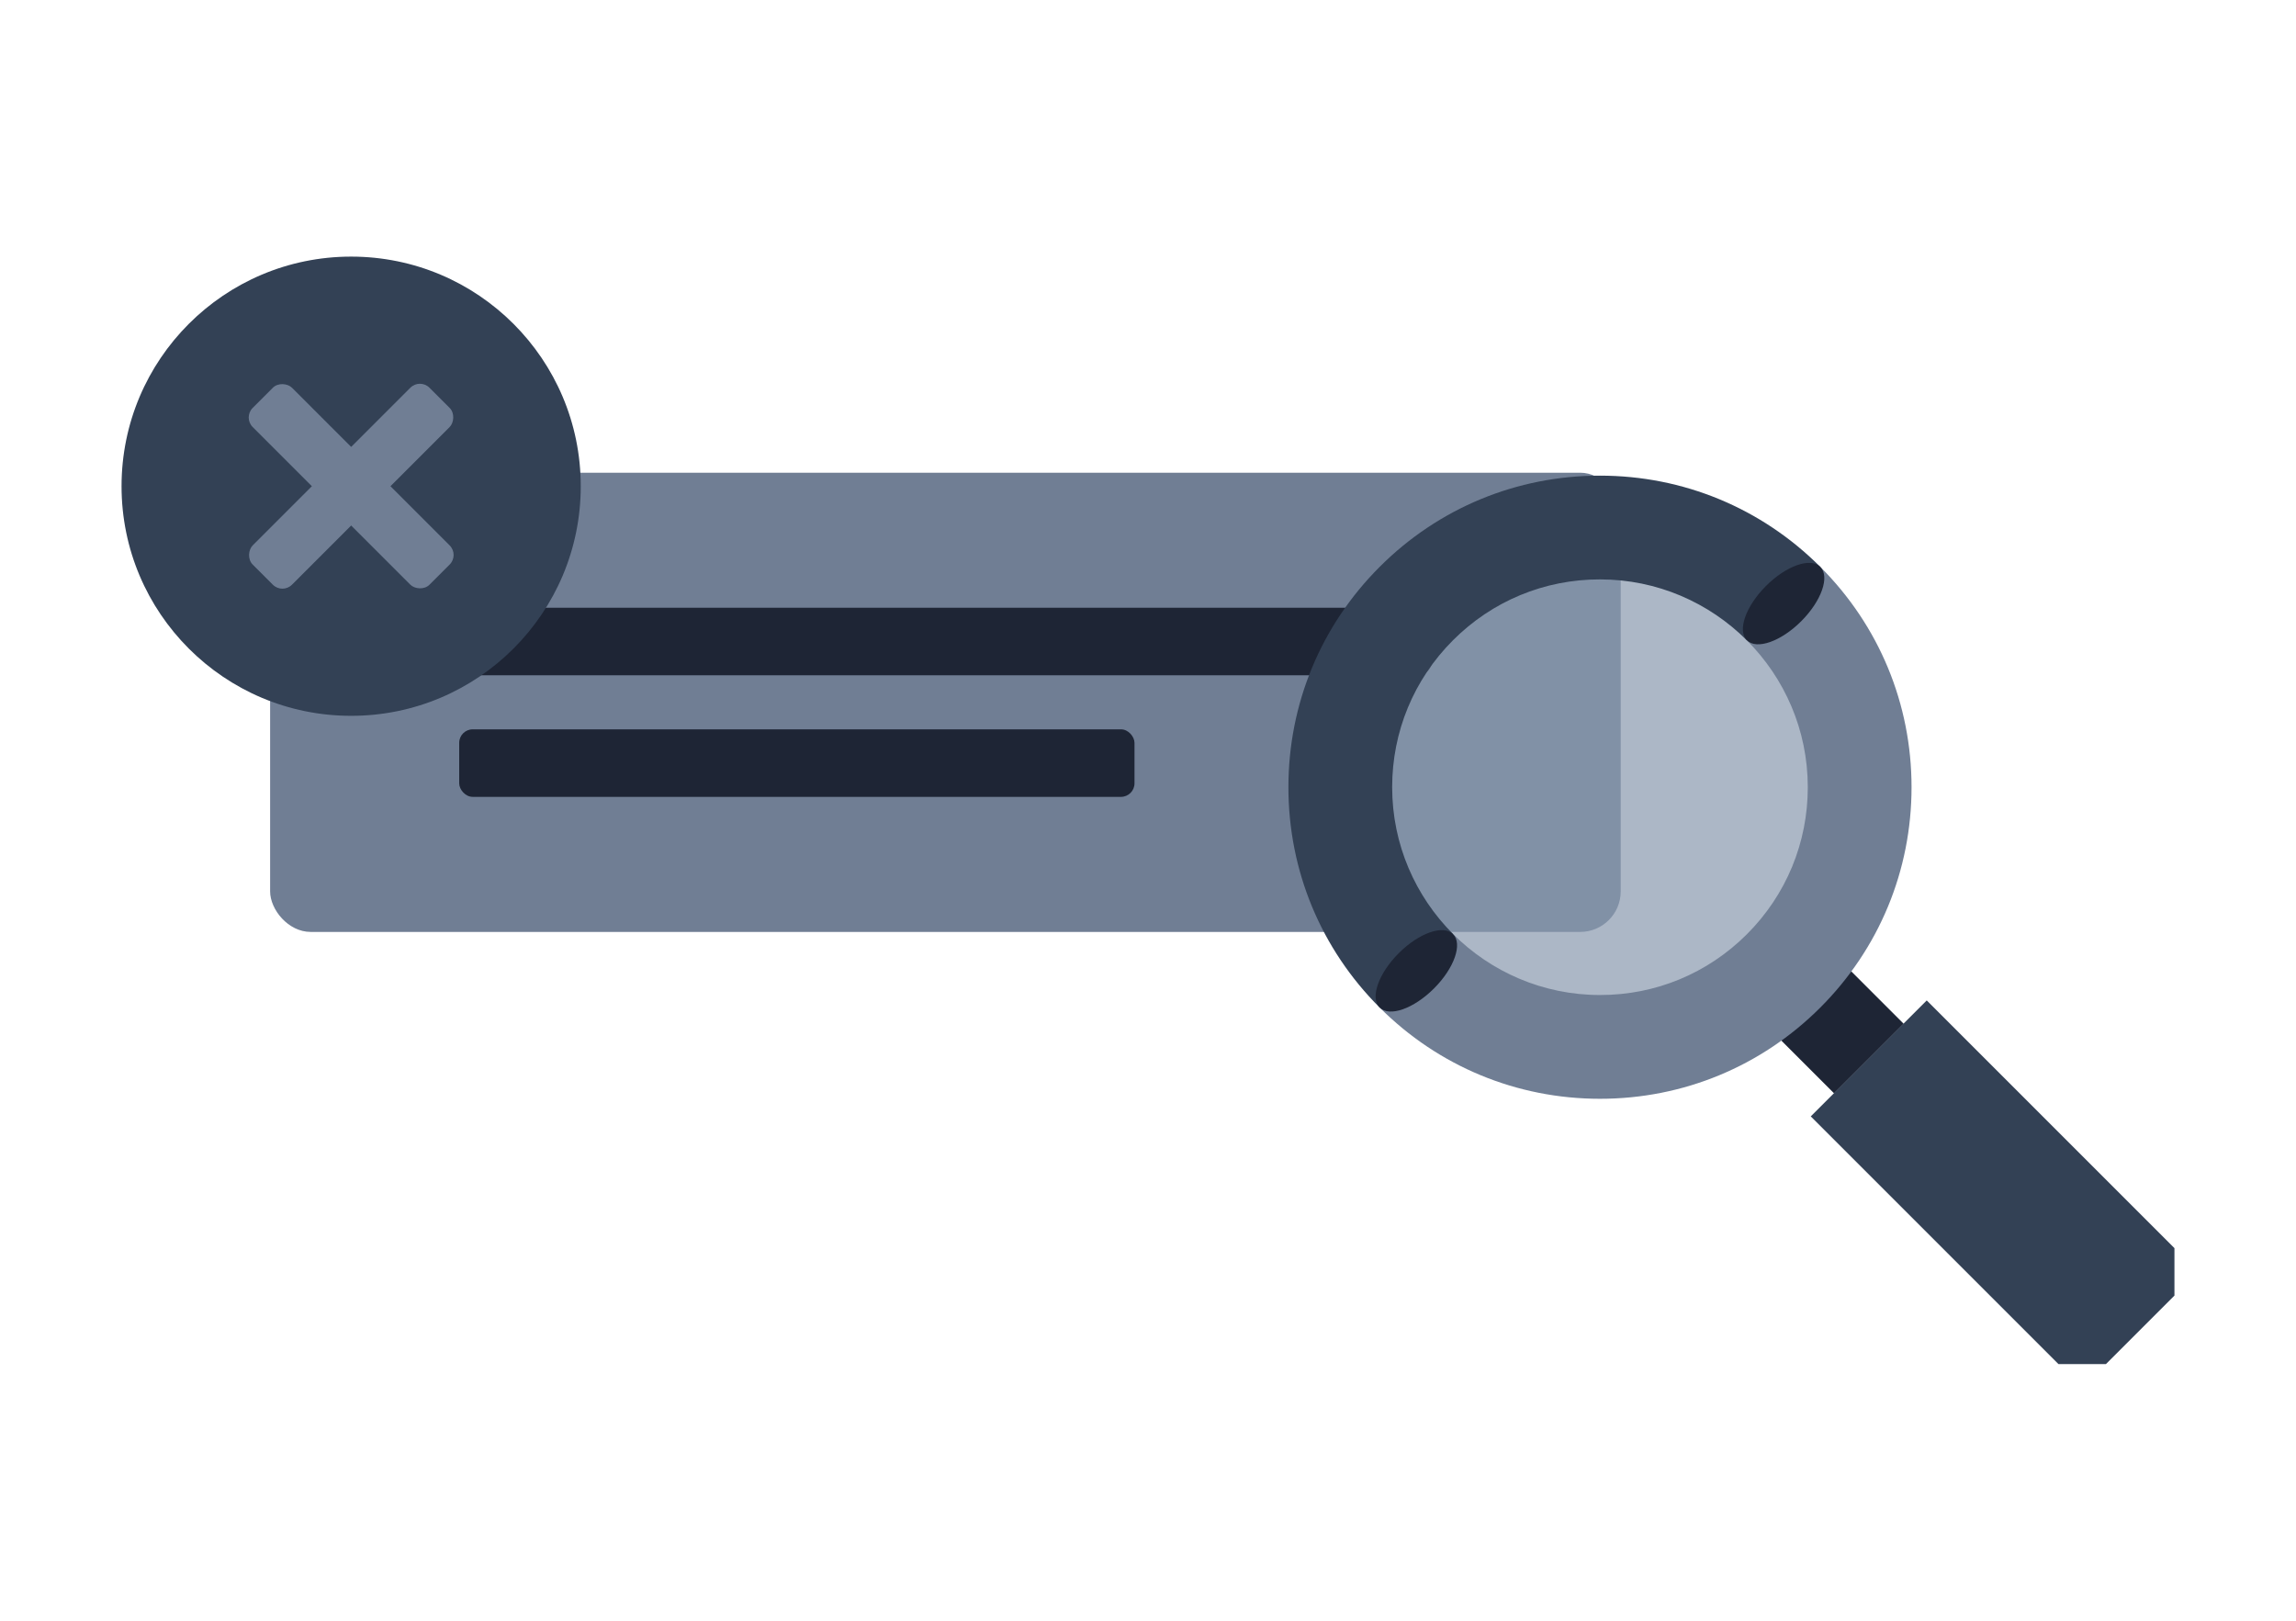 <svg width="170" height="120" viewBox="0 0 170 120" fill="none" xmlns="http://www.w3.org/2000/svg">
<g clip-path="url(#clip0_23_831)">
<rect x="20" y="35" width="100" height="34" rx="3" fill="#707E94"/>
<rect x="34" y="45" width="72" height="5" rx="1" fill="#1E2535"/>
<rect x="34" y="54" width="50" height="5" rx="1" fill="#1E2535"/>
<circle cx="26" cy="36" r="17" fill="#334155"/>
<rect x="31.091" y="28" width="4.114" height="18.513" rx="1" transform="rotate(45 31.091 28)" fill="#707E94"/>
<rect x="34.001" y="41.091" width="4.114" height="18.513" rx="1" transform="rotate(135 34.001 41.091)" fill="#707E94"/>
<path fill-rule="evenodd" clip-rule="evenodd" d="M135.8 80.952L126.786 71.937L131.938 66.786L140.952 75.8L135.8 80.952Z" fill="#1E2535"/>
<circle cx="118.286" cy="58.286" r="15.786" fill="#8A99AE" fill-opacity="0.7"/>
<path fill-rule="evenodd" clip-rule="evenodd" d="M155.584 101.342C154.803 102.123 153.537 102.123 152.756 101.342L134.072 82.658L142.658 74.072L161.342 92.755C162.123 93.536 162.123 94.803 161.342 95.584L155.584 101.342Z" fill="#334155"/>
<path d="M102.152 74.599C106.508 78.956 112.304 81.355 118.466 81.355C124.628 81.355 130.423 78.956 134.779 74.6C139.136 70.243 141.534 64.448 141.534 58.286C141.534 52.124 139.135 46.329 134.779 41.972L129.34 47.411C132.128 50.2 133.852 54.044 133.852 58.286C133.852 62.394 132.254 66.261 129.347 69.168C126.441 72.075 122.577 73.676 118.466 73.672C114.224 73.672 110.375 71.945 107.591 69.16L102.156 74.595L102.152 74.599Z" fill="#707E94"/>
<path d="M134.779 41.972C130.422 37.616 124.627 35.217 118.465 35.217C112.303 35.217 106.511 37.612 102.151 41.972C97.795 46.328 95.396 52.123 95.396 58.285C95.396 64.447 97.795 70.243 102.152 74.599L107.591 69.16C104.803 66.372 103.079 62.527 103.078 58.285C103.078 54.177 104.676 50.31 107.583 47.404C110.49 44.497 114.353 42.895 118.465 42.899C122.707 42.899 126.555 44.627 129.34 47.411L134.775 41.976L134.779 41.972Z" fill="#334155"/>
<path d="M106.175 73.186C107.676 71.686 108.308 69.885 107.587 69.164C106.866 68.443 105.065 69.075 103.564 70.576C102.063 72.077 101.431 73.878 102.152 74.599C102.873 75.32 104.674 74.687 106.175 73.186Z" fill="#1E2535"/>
<path d="M133.366 45.995C134.867 44.494 135.499 42.693 134.779 41.972C134.058 41.252 132.257 41.884 130.756 43.385C129.255 44.886 128.622 46.687 129.343 47.408C130.064 48.129 131.865 47.496 133.366 45.995Z" fill="#1E2535"/>
</g>
<defs>
<clipPath id="clip0_23_831">
<rect width="152" height="82" fill="white" transform="translate(9 19)"/>
</clipPath>
</defs>
</svg>
